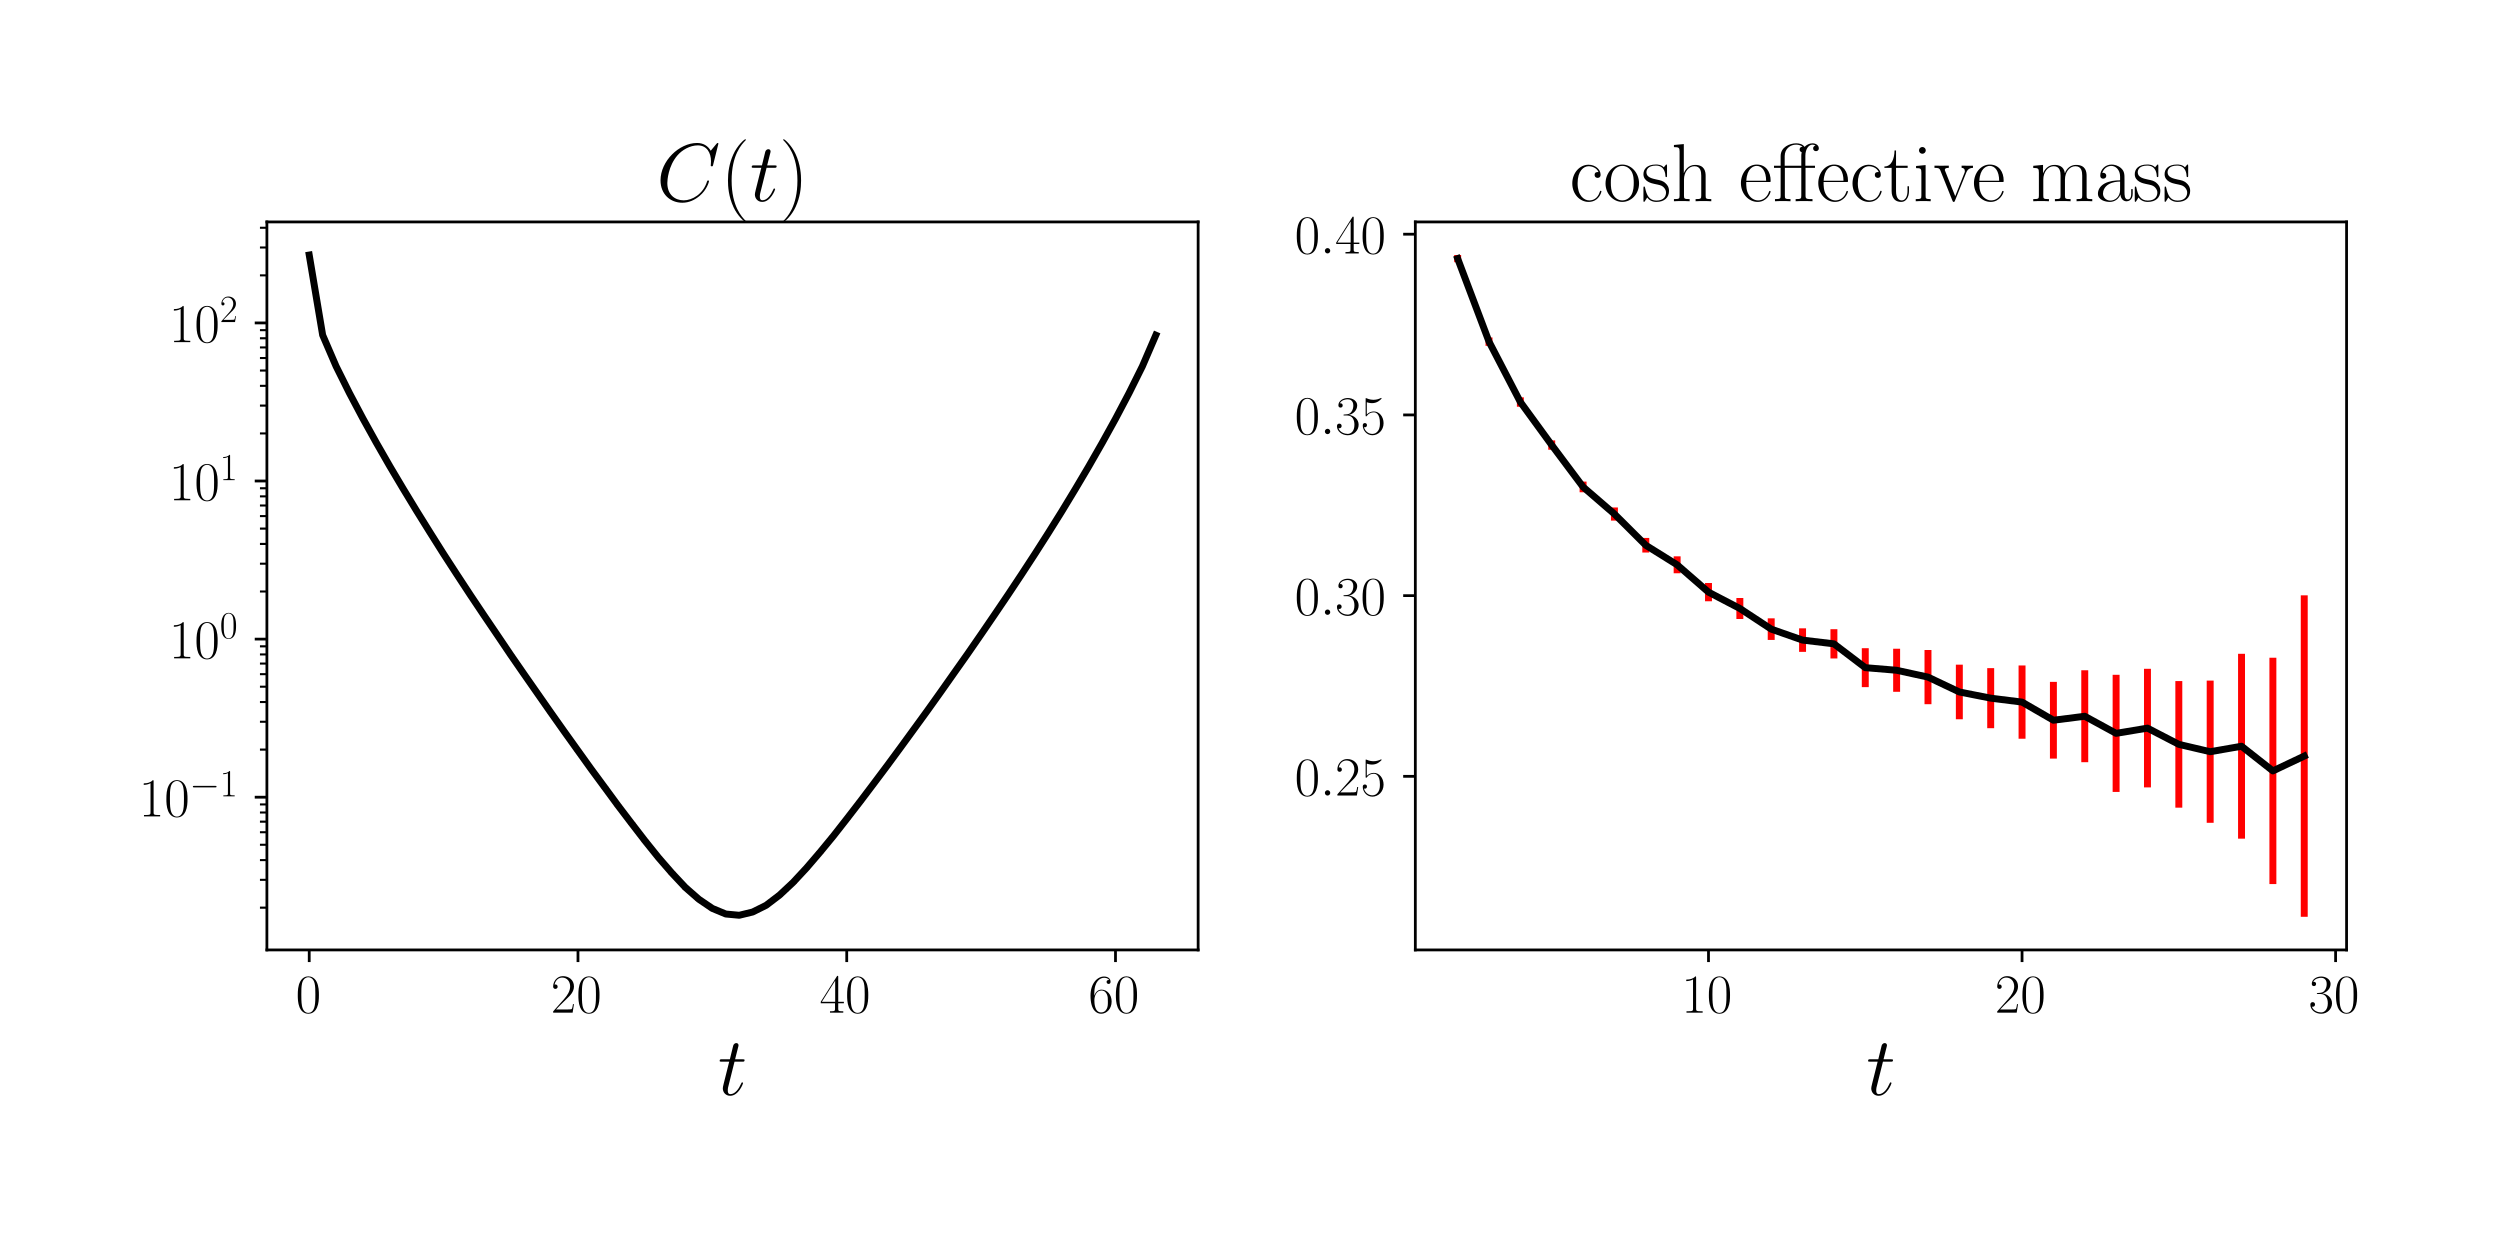 <?xml version="1.0" encoding="utf-8" standalone="no"?>
<!DOCTYPE svg PUBLIC "-//W3C//DTD SVG 1.1//EN"
  "http://www.w3.org/Graphics/SVG/1.1/DTD/svg11.dtd">
<!-- Created with matplotlib (https://matplotlib.org/) -->
<svg height="360pt" version="1.1" viewBox="0 0 720 360" width="720pt" xmlns="http://www.w3.org/2000/svg" xmlns:xlink="http://www.w3.org/1999/xlink">
 <defs>
  <style type="text/css">*{stroke-linecap:butt;stroke-linejoin:round;}</style>
 </defs>
 <g id="figure_1">
  <g id="patch_1">
   <path d="M 0 360 
L 720 360 
L 720 0 
L 0 0 
z
" style="fill:#ffffff;"/>
  </g>
  <g id="axes_1">
   <g id="patch_2">
    <path d="M 76.866 273.576 
L 345.063 273.576 
L 345.063 63.911 
L 76.866 63.911 
z
" style="fill:#ffffff;"/>
   </g>
   <g id="matplotlib.axis_1">
    <g id="xtick_1">
     <g id="line2d_1">
      <defs>
       <path d="M 0 0 
L 0 3.5 
" id="mc222fbb03b" style="stroke:#000000;stroke-width:0.8;"/>
      </defs>
      <g>
       <use style="stroke:#000000;stroke-width:0.8;" x="89.056" xlink:href="#mc222fbb03b" y="273.576"/>
      </g>
     </g>
     <g id="text_1">
      <!-- $\mathdefault{0}$ -->
      <g transform="translate(85.154 291.645)scale(0.16 -0.16)">
       <defs>
        <path d="M 42 31.641 
C 42 37.75 41.906 48.125 37.703 56.109 
C 34 63.109 28.094 65.594 22.906 65.594 
C 18.094 65.594 12 63.406 8.203 56.203 
C 4.203 48.719 3.797 39.438 3.797 31.641 
C 3.797 25.953 3.906 17.281 7 9.672 
C 11.297 -0.609 19 -2 22.906 -2 
C 27.5 -2 34.5 -0.109 38.594 9.375 
C 41.594 16.281 42 24.359 42 31.641 
z
M 22.906 -0.406 
C 16.5 -0.406 12.703 5.078 11.297 12.688 
C 10.203 18.562 10.203 27.156 10.203 32.75 
C 10.203 40.438 10.203 46.828 11.5 52.922 
C 13.406 61.391 19 64 22.906 64 
C 27 64 32.297 61.297 34.203 53.125 
C 35.5 47.438 35.594 40.734 35.594 32.75 
C 35.594 26.25 35.594 18.266 34.406 12.375 
C 32.297 1.484 26.406 -0.406 22.906 -0.406 
z
" id="CMR17-48"/>
       </defs>
       <use transform="scale(0.996)" xlink:href="#CMR17-48"/>
      </g>
     </g>
    </g>
    <g id="xtick_2">
     <g id="line2d_2">
      <g>
       <use style="stroke:#000000;stroke-width:0.8;" x="166.458" xlink:href="#mc222fbb03b" y="273.576"/>
      </g>
     </g>
     <g id="text_2">
      <!-- $\mathdefault{20}$ -->
      <g transform="translate(158.654 291.645)scale(0.16 -0.16)">
       <defs>
        <path d="M 41.703 15.453 
L 39.906 15.453 
C 38.906 8.375 38.094 7.172 37.703 6.562 
C 37.203 5.766 30 5.766 28.594 5.766 
L 9.406 5.766 
C 13 9.672 20 16.75 28.5 24.953 
C 34.594 30.734 41.703 37.531 41.703 47.422 
C 41.703 59.219 32.297 66 21.797 66 
C 10.797 66 4.094 56.312 4.094 47.344 
C 4.094 43.438 7 42.938 8.203 42.938 
C 9.203 42.938 12.203 43.547 12.203 47.031 
C 12.203 50.109 9.594 51 8.203 51 
C 7.594 51 7 50.906 6.594 50.703 
C 8.5 59.219 14.297 63.406 20.406 63.406 
C 29.094 63.406 34.797 56.516 34.797 47.422 
C 34.797 38.734 29.703 31.25 24 24.75 
L 4.094 2.281 
L 4.094 0 
L 39.297 0 
z
" id="CMR17-50"/>
       </defs>
       <use transform="scale(0.996)" xlink:href="#CMR17-50"/>
       <use transform="translate(45.69 0)scale(0.996)" xlink:href="#CMR17-48"/>
      </g>
     </g>
    </g>
    <g id="xtick_3">
     <g id="line2d_3">
      <g>
       <use style="stroke:#000000;stroke-width:0.8;" x="243.86" xlink:href="#mc222fbb03b" y="273.576"/>
      </g>
     </g>
     <g id="text_3">
      <!-- $\mathdefault{40}$ -->
      <g transform="translate(236.056 291.645)scale(0.16 -0.16)">
       <defs>
        <path d="M 33.594 64.406 
C 33.594 66.5 33.5 66.5 31.703 66.5 
L 2 19.594 
L 2 17 
L 27.797 17 
L 27.797 7.141 
C 27.797 3.5 27.594 2.5 20.594 2.5 
L 18.703 2.5 
L 18.703 0 
C 21.906 0 27.297 0 30.703 0 
C 34.094 0 39.5 0 42.703 0 
L 42.703 2.5 
L 40.797 2.5 
C 33.797 2.5 33.594 3.5 33.594 7.141 
L 33.594 17 
L 43.797 17 
L 43.797 19.594 
L 33.594 19.594 
z
M 28.094 57.859 
L 28.094 19.594 
L 4 19.594 
z
" id="CMR17-52"/>
       </defs>
       <use transform="scale(0.996)" xlink:href="#CMR17-52"/>
       <use transform="translate(45.69 0)scale(0.996)" xlink:href="#CMR17-48"/>
      </g>
     </g>
    </g>
    <g id="xtick_4">
     <g id="line2d_4">
      <g>
       <use style="stroke:#000000;stroke-width:0.8;" x="321.262" xlink:href="#mc222fbb03b" y="273.576"/>
      </g>
     </g>
     <g id="text_4">
      <!-- $\mathdefault{60}$ -->
      <g transform="translate(313.458 291.645)scale(0.16 -0.16)">
       <defs>
        <path d="M 10.594 34 
C 10.594 57.656 21.797 63 28.297 63 
C 30.406 63 35.5 62.641 37.5 59 
C 35.906 59 32.906 59 32.906 55.516 
C 32.906 52.828 35.094 51.922 36.5 51.922 
C 37.406 51.922 40.094 52.312 40.094 55.625 
C 40.094 61.781 35.094 65.297 28.203 65.297 
C 16.297 65.297 3.797 52.969 3.797 31 
C 3.797 3.953 15.094 -2 23.094 -2 
C 32.797 -2 42 6.672 42 20.047 
C 42 32.516 33.906 41.594 23.703 41.594 
C 17.594 41.594 13.094 37.609 10.594 30.625 
z
M 23.094 0.391 
C 10.797 0.391 10.797 18.75 10.797 22.438 
C 10.797 29.625 14.203 40 23.5 40 
C 25.203 40 30.094 40 33.406 33.125 
C 35.203 29.219 35.203 25.141 35.203 20.141 
C 35.203 14.75 35.203 10.781 33.094 6.781 
C 30.906 2.672 27.703 0.391 23.094 0.391 
z
" id="CMR17-54"/>
       </defs>
       <use transform="scale(0.996)" xlink:href="#CMR17-54"/>
       <use transform="translate(45.69 0)scale(0.996)" xlink:href="#CMR17-48"/>
      </g>
     </g>
    </g>
    <g id="text_5">
     <!-- $t$ -->
     <g transform="translate(206.737 315.349)scale(0.24 -0.24)">
      <defs>
       <path d="M 20.094 40.094 
L 29.297 40.094 
C 31.203 40.094 32.203 40.094 32.203 41.891 
C 32.203 43 31.594 43 29.594 43 
L 20.797 43 
L 24.5 57.688 
C 24.906 59.078 24.906 59.281 24.906 60 
C 24.906 61.609 23.594 62.5 22.297 62.5 
C 21.5 62.5 19.203 62.203 18.406 58.984 
L 14.5 43 
L 5.094 43 
C 3.094 43 2.203 43 2.203 41.094 
C 2.203 40.094 2.906 40.094 4.797 40.094 
L 13.703 40.094 
L 7.094 13.766 
C 6.297 10.281 6 9.281 6 7.984 
C 6 3.297 9.297 -1 14.906 -1 
C 25 -1 30.406 13.562 30.406 14.25 
C 30.406 14.859 30 15.156 29.406 15.156 
C 29.203 15.156 28.797 15.156 28.594 14.75 
C 28.5 14.656 28.406 14.547 27.703 12.953 
C 25.594 7.984 21 1 15.203 1 
C 12.203 1 12 3.5 12 5.688 
C 12 5.781 12 7.688 12.297 8.875 
z
" id="CMMI12-116"/>
      </defs>
      <use transform="scale(0.996)" xlink:href="#CMMI12-116"/>
     </g>
    </g>
   </g>
   <g id="matplotlib.axis_2">
    <g id="ytick_1">
     <g id="line2d_5">
      <defs>
       <path d="M 0 0 
L -3.5 0 
" id="m32026eb327" style="stroke:#000000;stroke-width:0.8;"/>
      </defs>
      <g>
       <use style="stroke:#000000;stroke-width:0.8;" x="76.866" xlink:href="#m32026eb327" y="229.589"/>
      </g>
     </g>
     <g id="text_6">
      <!-- $\mathdefault{10^{-1}}$ -->
      <g transform="translate(40 235.124)scale(0.16 -0.16)">
       <defs>
        <path d="M 26.594 63.406 
C 26.594 65.5 26.5 65.5 25.094 65.5 
C 21.203 61.188 15.297 59.797 9.703 59.797 
C 9.406 59.797 8.906 59.797 8.797 59.5 
C 8.703 59.297 8.703 59.094 8.703 57 
C 11.797 57 17 57.594 21 59.984 
L 21 7.203 
C 21 3.688 20.797 2.5 12.203 2.5 
L 9.203 2.5 
L 9.203 0 
C 14 0 19 0 23.797 0 
C 28.594 0 33.594 0 38.406 0 
L 38.406 2.5 
L 35.406 2.5 
C 26.797 2.5 26.594 3.594 26.594 7.156 
z
" id="CMR17-49"/>
        <path d="M 65.906 23 
C 67.594 23 69.406 23 69.406 25 
C 69.406 27 67.594 27 65.906 27 
L 11.797 27 
C 10.094 27 8.297 27 8.297 25 
C 8.297 23 10.094 23 11.797 23 
z
" id="CMSY10-0"/>
       </defs>
       <use transform="scale(0.996)" xlink:href="#CMR17-49"/>
       <use transform="translate(45.69 0)scale(0.996)" xlink:href="#CMR17-48"/>
       <use transform="translate(91.381 36.154)scale(0.697)" xlink:href="#CMSY10-0"/>
       <use transform="translate(145.622 36.154)scale(0.697)" xlink:href="#CMR17-49"/>
      </g>
     </g>
    </g>
    <g id="ytick_2">
     <g id="line2d_6">
      <g>
       <use style="stroke:#000000;stroke-width:0.8;" x="76.866" xlink:href="#m32026eb327" y="184.062"/>
      </g>
     </g>
     <g id="text_7">
      <!-- $\mathdefault{10^{0}}$ -->
      <g transform="translate(48.679 189.597)scale(0.16 -0.16)">
       <use transform="scale(0.996)" xlink:href="#CMR17-49"/>
       <use transform="translate(45.69 0)scale(0.996)" xlink:href="#CMR17-48"/>
       <use transform="translate(91.381 36.154)scale(0.697)" xlink:href="#CMR17-48"/>
      </g>
     </g>
    </g>
    <g id="ytick_3">
     <g id="line2d_7">
      <g>
       <use style="stroke:#000000;stroke-width:0.8;" x="76.866" xlink:href="#m32026eb327" y="138.535"/>
      </g>
     </g>
     <g id="text_8">
      <!-- $\mathdefault{10^{1}}$ -->
      <g transform="translate(48.679 144.07)scale(0.16 -0.16)">
       <use transform="scale(0.996)" xlink:href="#CMR17-49"/>
       <use transform="translate(45.69 0)scale(0.996)" xlink:href="#CMR17-48"/>
       <use transform="translate(91.381 36.154)scale(0.697)" xlink:href="#CMR17-49"/>
      </g>
     </g>
    </g>
    <g id="ytick_4">
     <g id="line2d_8">
      <g>
       <use style="stroke:#000000;stroke-width:0.8;" x="76.866" xlink:href="#m32026eb327" y="93.008"/>
      </g>
     </g>
     <g id="text_9">
      <!-- $\mathdefault{10^{2}}$ -->
      <g transform="translate(48.679 98.543)scale(0.16 -0.16)">
       <use transform="scale(0.996)" xlink:href="#CMR17-49"/>
       <use transform="translate(45.69 0)scale(0.996)" xlink:href="#CMR17-48"/>
       <use transform="translate(91.381 36.154)scale(0.697)" xlink:href="#CMR17-50"/>
      </g>
     </g>
    </g>
    <g id="ytick_5">
     <g id="line2d_9">
      <defs>
       <path d="M 0 0 
L -2 0 
" id="maac95c7c81" style="stroke:#000000;stroke-width:0.6;"/>
      </defs>
      <g>
       <use style="stroke:#000000;stroke-width:0.6;" x="76.866" xlink:href="#maac95c7c81" y="261.411"/>
      </g>
     </g>
    </g>
    <g id="ytick_6">
     <g id="line2d_10">
      <g>
       <use style="stroke:#000000;stroke-width:0.6;" x="76.866" xlink:href="#maac95c7c81" y="253.394"/>
      </g>
     </g>
    </g>
    <g id="ytick_7">
     <g id="line2d_11">
      <g>
       <use style="stroke:#000000;stroke-width:0.6;" x="76.866" xlink:href="#maac95c7c81" y="247.706"/>
      </g>
     </g>
    </g>
    <g id="ytick_8">
     <g id="line2d_12">
      <g>
       <use style="stroke:#000000;stroke-width:0.6;" x="76.866" xlink:href="#maac95c7c81" y="243.294"/>
      </g>
     </g>
    </g>
    <g id="ytick_9">
     <g id="line2d_13">
      <g>
       <use style="stroke:#000000;stroke-width:0.6;" x="76.866" xlink:href="#maac95c7c81" y="239.689"/>
      </g>
     </g>
    </g>
    <g id="ytick_10">
     <g id="line2d_14">
      <g>
       <use style="stroke:#000000;stroke-width:0.6;" x="76.866" xlink:href="#maac95c7c81" y="236.641"/>
      </g>
     </g>
    </g>
    <g id="ytick_11">
     <g id="line2d_15">
      <g>
       <use style="stroke:#000000;stroke-width:0.6;" x="76.866" xlink:href="#maac95c7c81" y="234.001"/>
      </g>
     </g>
    </g>
    <g id="ytick_12">
     <g id="line2d_16">
      <g>
       <use style="stroke:#000000;stroke-width:0.6;" x="76.866" xlink:href="#maac95c7c81" y="231.672"/>
      </g>
     </g>
    </g>
    <g id="ytick_13">
     <g id="line2d_17">
      <g>
       <use style="stroke:#000000;stroke-width:0.6;" x="76.866" xlink:href="#maac95c7c81" y="215.884"/>
      </g>
     </g>
    </g>
    <g id="ytick_14">
     <g id="line2d_18">
      <g>
       <use style="stroke:#000000;stroke-width:0.6;" x="76.866" xlink:href="#maac95c7c81" y="207.867"/>
      </g>
     </g>
    </g>
    <g id="ytick_15">
     <g id="line2d_19">
      <g>
       <use style="stroke:#000000;stroke-width:0.6;" x="76.866" xlink:href="#maac95c7c81" y="202.179"/>
      </g>
     </g>
    </g>
    <g id="ytick_16">
     <g id="line2d_20">
      <g>
       <use style="stroke:#000000;stroke-width:0.6;" x="76.866" xlink:href="#maac95c7c81" y="197.767"/>
      </g>
     </g>
    </g>
    <g id="ytick_17">
     <g id="line2d_21">
      <g>
       <use style="stroke:#000000;stroke-width:0.6;" x="76.866" xlink:href="#maac95c7c81" y="194.162"/>
      </g>
     </g>
    </g>
    <g id="ytick_18">
     <g id="line2d_22">
      <g>
       <use style="stroke:#000000;stroke-width:0.6;" x="76.866" xlink:href="#maac95c7c81" y="191.114"/>
      </g>
     </g>
    </g>
    <g id="ytick_19">
     <g id="line2d_23">
      <g>
       <use style="stroke:#000000;stroke-width:0.6;" x="76.866" xlink:href="#maac95c7c81" y="188.474"/>
      </g>
     </g>
    </g>
    <g id="ytick_20">
     <g id="line2d_24">
      <g>
       <use style="stroke:#000000;stroke-width:0.6;" x="76.866" xlink:href="#maac95c7c81" y="186.145"/>
      </g>
     </g>
    </g>
    <g id="ytick_21">
     <g id="line2d_25">
      <g>
       <use style="stroke:#000000;stroke-width:0.6;" x="76.866" xlink:href="#maac95c7c81" y="170.357"/>
      </g>
     </g>
    </g>
    <g id="ytick_22">
     <g id="line2d_26">
      <g>
       <use style="stroke:#000000;stroke-width:0.6;" x="76.866" xlink:href="#maac95c7c81" y="162.34"/>
      </g>
     </g>
    </g>
    <g id="ytick_23">
     <g id="line2d_27">
      <g>
       <use style="stroke:#000000;stroke-width:0.6;" x="76.866" xlink:href="#maac95c7c81" y="156.652"/>
      </g>
     </g>
    </g>
    <g id="ytick_24">
     <g id="line2d_28">
      <g>
       <use style="stroke:#000000;stroke-width:0.6;" x="76.866" xlink:href="#maac95c7c81" y="152.24"/>
      </g>
     </g>
    </g>
    <g id="ytick_25">
     <g id="line2d_29">
      <g>
       <use style="stroke:#000000;stroke-width:0.6;" x="76.866" xlink:href="#maac95c7c81" y="148.635"/>
      </g>
     </g>
    </g>
    <g id="ytick_26">
     <g id="line2d_30">
      <g>
       <use style="stroke:#000000;stroke-width:0.6;" x="76.866" xlink:href="#maac95c7c81" y="145.588"/>
      </g>
     </g>
    </g>
    <g id="ytick_27">
     <g id="line2d_31">
      <g>
       <use style="stroke:#000000;stroke-width:0.6;" x="76.866" xlink:href="#maac95c7c81" y="142.947"/>
      </g>
     </g>
    </g>
    <g id="ytick_28">
     <g id="line2d_32">
      <g>
       <use style="stroke:#000000;stroke-width:0.6;" x="76.866" xlink:href="#maac95c7c81" y="140.619"/>
      </g>
     </g>
    </g>
    <g id="ytick_29">
     <g id="line2d_33">
      <g>
       <use style="stroke:#000000;stroke-width:0.6;" x="76.866" xlink:href="#maac95c7c81" y="124.83"/>
      </g>
     </g>
    </g>
    <g id="ytick_30">
     <g id="line2d_34">
      <g>
       <use style="stroke:#000000;stroke-width:0.6;" x="76.866" xlink:href="#maac95c7c81" y="116.813"/>
      </g>
     </g>
    </g>
    <g id="ytick_31">
     <g id="line2d_35">
      <g>
       <use style="stroke:#000000;stroke-width:0.6;" x="76.866" xlink:href="#maac95c7c81" y="111.125"/>
      </g>
     </g>
    </g>
    <g id="ytick_32">
     <g id="line2d_36">
      <g>
       <use style="stroke:#000000;stroke-width:0.6;" x="76.866" xlink:href="#maac95c7c81" y="106.713"/>
      </g>
     </g>
    </g>
    <g id="ytick_33">
     <g id="line2d_37">
      <g>
       <use style="stroke:#000000;stroke-width:0.6;" x="76.866" xlink:href="#maac95c7c81" y="103.109"/>
      </g>
     </g>
    </g>
    <g id="ytick_34">
     <g id="line2d_38">
      <g>
       <use style="stroke:#000000;stroke-width:0.6;" x="76.866" xlink:href="#maac95c7c81" y="100.061"/>
      </g>
     </g>
    </g>
    <g id="ytick_35">
     <g id="line2d_39">
      <g>
       <use style="stroke:#000000;stroke-width:0.6;" x="76.866" xlink:href="#maac95c7c81" y="97.42"/>
      </g>
     </g>
    </g>
    <g id="ytick_36">
     <g id="line2d_40">
      <g>
       <use style="stroke:#000000;stroke-width:0.6;" x="76.866" xlink:href="#maac95c7c81" y="95.092"/>
      </g>
     </g>
    </g>
    <g id="ytick_37">
     <g id="line2d_41">
      <g>
       <use style="stroke:#000000;stroke-width:0.6;" x="76.866" xlink:href="#maac95c7c81" y="79.303"/>
      </g>
     </g>
    </g>
    <g id="ytick_38">
     <g id="line2d_42">
      <g>
       <use style="stroke:#000000;stroke-width:0.6;" x="76.866" xlink:href="#maac95c7c81" y="71.287"/>
      </g>
     </g>
    </g>
    <g id="ytick_39">
     <g id="line2d_43">
      <g>
       <use style="stroke:#000000;stroke-width:0.6;" x="76.866" xlink:href="#maac95c7c81" y="65.599"/>
      </g>
     </g>
    </g>
   </g>
   <g id="LineCollection_1">
    <path clip-path="url(#pae6a7c799b)" d="M 89.056 73.461 
L 89.056 73.441 
" style="fill:none;stroke:#ff0000;stroke-width:2;"/>
    <path clip-path="url(#pae6a7c799b)" d="M 92.926 96.531 
L 92.926 96.498 
" style="fill:none;stroke:#ff0000;stroke-width:2;"/>
    <path clip-path="url(#pae6a7c799b)" d="M 96.797 105.509 
L 96.797 105.475 
" style="fill:none;stroke:#ff0000;stroke-width:2;"/>
    <path clip-path="url(#pae6a7c799b)" d="M 100.667 113.286 
L 100.667 113.243 
" style="fill:none;stroke:#ff0000;stroke-width:2;"/>
    <path clip-path="url(#pae6a7c799b)" d="M 104.537 120.59 
L 104.537 120.539 
" style="fill:none;stroke:#ff0000;stroke-width:2;"/>
    <path clip-path="url(#pae6a7c799b)" d="M 108.407 127.573 
L 108.407 127.521 
" style="fill:none;stroke:#ff0000;stroke-width:2;"/>
    <path clip-path="url(#pae6a7c799b)" d="M 112.277 134.322 
L 112.277 134.266 
" style="fill:none;stroke:#ff0000;stroke-width:2;"/>
    <path clip-path="url(#pae6a7c799b)" d="M 116.147 140.842 
L 116.147 140.779 
" style="fill:none;stroke:#ff0000;stroke-width:2;"/>
    <path clip-path="url(#pae6a7c799b)" d="M 120.017 147.22 
L 120.017 147.143 
" style="fill:none;stroke:#ff0000;stroke-width:2;"/>
    <path clip-path="url(#pae6a7c799b)" d="M 123.887 153.446 
L 123.887 153.36 
" style="fill:none;stroke:#ff0000;stroke-width:2;"/>
    <path clip-path="url(#pae6a7c799b)" d="M 127.757 159.59 
L 127.757 159.498 
" style="fill:none;stroke:#ff0000;stroke-width:2;"/>
    <path clip-path="url(#pae6a7c799b)" d="M 131.627 165.575 
L 131.627 165.457 
" style="fill:none;stroke:#ff0000;stroke-width:2;"/>
    <path clip-path="url(#pae6a7c799b)" d="M 135.498 171.475 
L 135.498 171.345 
" style="fill:none;stroke:#ff0000;stroke-width:2;"/>
    <path clip-path="url(#pae6a7c799b)" d="M 139.368 177.257 
L 139.368 177.127 
" style="fill:none;stroke:#ff0000;stroke-width:2;"/>
    <path clip-path="url(#pae6a7c799b)" d="M 143.238 182.999 
L 143.238 182.813 
" style="fill:none;stroke:#ff0000;stroke-width:2;"/>
    <path clip-path="url(#pae6a7c799b)" d="M 147.108 188.746 
L 147.108 188.541 
" style="fill:none;stroke:#ff0000;stroke-width:2;"/>
    <path clip-path="url(#pae6a7c799b)" d="M 150.978 194.372 
L 150.978 194.107 
" style="fill:none;stroke:#ff0000;stroke-width:2;"/>
    <path clip-path="url(#pae6a7c799b)" d="M 154.848 199.941 
L 154.848 199.631 
" style="fill:none;stroke:#ff0000;stroke-width:2;"/>
    <path clip-path="url(#pae6a7c799b)" d="M 158.718 205.519 
L 158.718 205.127 
" style="fill:none;stroke:#ff0000;stroke-width:2;"/>
    <path clip-path="url(#pae6a7c799b)" d="M 162.588 210.978 
L 162.588 210.617 
" style="fill:none;stroke:#ff0000;stroke-width:2;"/>
    <path clip-path="url(#pae6a7c799b)" d="M 166.458 216.442 
L 166.458 215.955 
" style="fill:none;stroke:#ff0000;stroke-width:2;"/>
    <path clip-path="url(#pae6a7c799b)" d="M 170.328 221.843 
L 170.328 221.338 
" style="fill:none;stroke:#ff0000;stroke-width:2;"/>
    <path clip-path="url(#pae6a7c799b)" d="M 174.199 227.104 
L 174.199 226.579 
" style="fill:none;stroke:#ff0000;stroke-width:2;"/>
    <path clip-path="url(#pae6a7c799b)" d="M 178.069 232.444 
L 178.069 231.777 
" style="fill:none;stroke:#ff0000;stroke-width:2;"/>
    <path clip-path="url(#pae6a7c799b)" d="M 181.939 237.531 
L 181.939 236.853 
" style="fill:none;stroke:#ff0000;stroke-width:2;"/>
    <path clip-path="url(#pae6a7c799b)" d="M 185.809 242.579 
L 185.809 241.856 
" style="fill:none;stroke:#ff0000;stroke-width:2;"/>
    <path clip-path="url(#pae6a7c799b)" d="M 189.679 247.392 
L 189.679 246.666 
" style="fill:none;stroke:#ff0000;stroke-width:2;"/>
    <path clip-path="url(#pae6a7c799b)" d="M 193.549 251.888 
L 193.549 251.084 
" style="fill:none;stroke:#ff0000;stroke-width:2;"/>
    <path clip-path="url(#pae6a7c799b)" d="M 197.419 256.102 
L 197.419 255.129 
" style="fill:none;stroke:#ff0000;stroke-width:2;"/>
    <path clip-path="url(#pae6a7c799b)" d="M 201.289 259.446 
L 201.289 258.56 
" style="fill:none;stroke:#ff0000;stroke-width:2;"/>
    <path clip-path="url(#pae6a7c799b)" d="M 205.159 262.125 
L 205.159 261.142 
" style="fill:none;stroke:#ff0000;stroke-width:2;"/>
    <path clip-path="url(#pae6a7c799b)" d="M 209.029 263.739 
L 209.029 262.746 
" style="fill:none;stroke:#ff0000;stroke-width:2;"/>
    <path clip-path="url(#pae6a7c799b)" d="M 212.899 264.046 
L 212.899 263.161 
" style="fill:none;stroke:#ff0000;stroke-width:2;"/>
    <path clip-path="url(#pae6a7c799b)" d="M 216.77 263.162 
L 216.77 262.164 
" style="fill:none;stroke:#ff0000;stroke-width:2;"/>
    <path clip-path="url(#pae6a7c799b)" d="M 220.64 261.188 
L 220.64 260.288 
" style="fill:none;stroke:#ff0000;stroke-width:2;"/>
    <path clip-path="url(#pae6a7c799b)" d="M 224.51 258.212 
L 224.51 257.371 
" style="fill:none;stroke:#ff0000;stroke-width:2;"/>
    <path clip-path="url(#pae6a7c799b)" d="M 228.38 254.559 
L 228.38 253.783 
" style="fill:none;stroke:#ff0000;stroke-width:2;"/>
    <path clip-path="url(#pae6a7c799b)" d="M 232.25 250.323 
L 232.25 249.692 
" style="fill:none;stroke:#ff0000;stroke-width:2;"/>
    <path clip-path="url(#pae6a7c799b)" d="M 236.12 245.811 
L 236.12 245.181 
" style="fill:none;stroke:#ff0000;stroke-width:2;"/>
    <path clip-path="url(#pae6a7c799b)" d="M 239.99 241.081 
L 239.99 240.515 
" style="fill:none;stroke:#ff0000;stroke-width:2;"/>
    <path clip-path="url(#pae6a7c799b)" d="M 243.86 236.091 
L 243.86 235.618 
" style="fill:none;stroke:#ff0000;stroke-width:2;"/>
    <path clip-path="url(#pae6a7c799b)" d="M 247.73 231.047 
L 247.73 230.639 
" style="fill:none;stroke:#ff0000;stroke-width:2;"/>
    <path clip-path="url(#pae6a7c799b)" d="M 251.6 225.893 
L 251.6 225.554 
" style="fill:none;stroke:#ff0000;stroke-width:2;"/>
    <path clip-path="url(#pae6a7c799b)" d="M 255.471 220.727 
L 255.471 220.405 
" style="fill:none;stroke:#ff0000;stroke-width:2;"/>
    <path clip-path="url(#pae6a7c799b)" d="M 259.341 215.451 
L 259.341 215.173 
" style="fill:none;stroke:#ff0000;stroke-width:2;"/>
    <path clip-path="url(#pae6a7c799b)" d="M 263.211 210.113 
L 263.211 209.892 
" style="fill:none;stroke:#ff0000;stroke-width:2;"/>
    <path clip-path="url(#pae6a7c799b)" d="M 267.081 204.791 
L 267.081 204.576 
" style="fill:none;stroke:#ff0000;stroke-width:2;"/>
    <path clip-path="url(#pae6a7c799b)" d="M 270.951 199.348 
L 270.951 199.169 
" style="fill:none;stroke:#ff0000;stroke-width:2;"/>
    <path clip-path="url(#pae6a7c799b)" d="M 274.821 193.843 
L 274.821 193.685 
" style="fill:none;stroke:#ff0000;stroke-width:2;"/>
    <path clip-path="url(#pae6a7c799b)" d="M 278.691 188.353 
L 278.691 188.222 
" style="fill:none;stroke:#ff0000;stroke-width:2;"/>
    <path clip-path="url(#pae6a7c799b)" d="M 282.561 182.746 
L 282.561 182.634 
" style="fill:none;stroke:#ff0000;stroke-width:2;"/>
    <path clip-path="url(#pae6a7c799b)" d="M 286.431 177.083 
L 286.431 176.973 
" style="fill:none;stroke:#ff0000;stroke-width:2;"/>
    <path clip-path="url(#pae6a7c799b)" d="M 290.301 171.367 
L 290.301 171.262 
" style="fill:none;stroke:#ff0000;stroke-width:2;"/>
    <path clip-path="url(#pae6a7c799b)" d="M 294.172 165.533 
L 294.172 165.439 
" style="fill:none;stroke:#ff0000;stroke-width:2;"/>
    <path clip-path="url(#pae6a7c799b)" d="M 298.042 159.602 
L 298.042 159.511 
" style="fill:none;stroke:#ff0000;stroke-width:2;"/>
    <path clip-path="url(#pae6a7c799b)" d="M 301.912 153.54 
L 301.912 153.454 
" style="fill:none;stroke:#ff0000;stroke-width:2;"/>
    <path clip-path="url(#pae6a7c799b)" d="M 305.782 147.34 
L 305.782 147.268 
" style="fill:none;stroke:#ff0000;stroke-width:2;"/>
    <path clip-path="url(#pae6a7c799b)" d="M 309.652 140.951 
L 309.652 140.888 
" style="fill:none;stroke:#ff0000;stroke-width:2;"/>
    <path clip-path="url(#pae6a7c799b)" d="M 313.522 134.417 
L 313.522 134.35 
" style="fill:none;stroke:#ff0000;stroke-width:2;"/>
    <path clip-path="url(#pae6a7c799b)" d="M 317.392 127.647 
L 317.392 127.593 
" style="fill:none;stroke:#ff0000;stroke-width:2;"/>
    <path clip-path="url(#pae6a7c799b)" d="M 321.262 120.644 
L 321.262 120.598 
" style="fill:none;stroke:#ff0000;stroke-width:2;"/>
    <path clip-path="url(#pae6a7c799b)" d="M 325.132 113.3 
L 325.132 113.258 
" style="fill:none;stroke:#ff0000;stroke-width:2;"/>
    <path clip-path="url(#pae6a7c799b)" d="M 329.002 105.52 
L 329.002 105.481 
" style="fill:none;stroke:#ff0000;stroke-width:2;"/>
    <path clip-path="url(#pae6a7c799b)" d="M 332.872 96.546 
L 332.872 96.509 
" style="fill:none;stroke:#ff0000;stroke-width:2;"/>
   </g>
   <g id="line2d_44">
    <path clip-path="url(#pae6a7c799b)" d="M 89.056 73.451 
L 92.926 96.514 
L 96.797 105.492 
L 100.667 113.264 
L 104.537 120.564 
L 108.407 127.547 
L 112.277 134.294 
L 116.147 140.81 
L 120.017 147.182 
L 123.887 153.403 
L 127.757 159.544 
L 131.627 165.516 
L 135.498 171.41 
L 139.368 177.192 
L 143.238 182.906 
L 147.108 188.643 
L 150.978 194.239 
L 154.848 199.785 
L 158.718 205.322 
L 162.588 210.797 
L 166.458 216.197 
L 170.328 221.589 
L 174.199 226.84 
L 178.069 232.107 
L 181.939 237.189 
L 185.809 242.215 
L 189.679 247.026 
L 193.549 251.482 
L 197.419 255.609 
L 201.289 258.998 
L 205.159 261.628 
L 209.029 263.236 
L 212.899 263.598 
L 216.77 262.657 
L 220.64 260.733 
L 224.51 257.787 
L 228.38 254.167 
L 232.25 250.005 
L 236.12 245.493 
L 239.99 240.796 
L 243.86 235.853 
L 247.73 230.842 
L 251.6 225.723 
L 255.471 220.565 
L 259.341 215.311 
L 263.211 210.002 
L 267.081 204.683 
L 270.951 199.258 
L 274.821 193.764 
L 278.691 188.288 
L 282.561 182.69 
L 286.431 177.028 
L 290.301 171.314 
L 294.172 165.486 
L 298.042 159.556 
L 301.912 153.497 
L 305.782 147.304 
L 309.652 140.919 
L 313.522 134.384 
L 317.392 127.62 
L 321.262 120.621 
L 325.132 113.279 
L 329.002 105.5 
L 332.872 96.528 
" style="fill:none;stroke:#000000;stroke-linecap:square;stroke-width:2;"/>
   </g>
   <g id="patch_3">
    <path d="M 76.866 273.576 
L 76.866 63.911 
" style="fill:none;stroke:#000000;stroke-linecap:square;stroke-linejoin:miter;stroke-width:0.8;"/>
   </g>
   <g id="patch_4">
    <path d="M 345.063 273.576 
L 345.063 63.911 
" style="fill:none;stroke:#000000;stroke-linecap:square;stroke-linejoin:miter;stroke-width:0.8;"/>
   </g>
   <g id="patch_5">
    <path d="M 76.866 273.576 
L 345.063 273.576 
" style="fill:none;stroke:#000000;stroke-linecap:square;stroke-linejoin:miter;stroke-width:0.8;"/>
   </g>
   <g id="patch_6">
    <path d="M 76.866 63.911 
L 345.063 63.911 
" style="fill:none;stroke:#000000;stroke-linecap:square;stroke-linejoin:miter;stroke-width:0.8;"/>
   </g>
   <g id="text_10">
    <!-- $C(t)$ -->
    <g transform="translate(189.036 57.911)scale(0.24 -0.24)">
     <defs>
      <path d="M 74.703 69.109 
C 74.703 70 74 70 73.797 70 
C 73.594 70 73.203 70 72.406 69 
L 65.5 60.656 
C 62 66.625 56.5 70 49 70 
C 27.406 70 5 48.25 5 24.922 
C 5 8.328 16.703 -2 31.297 -2 
C 39.297 -2 46.297 1.375 52.094 6.25 
C 60.797 13.484 63.406 23.141 63.406 23.922 
C 63.406 24.812 62.594 24.812 62.297 24.812 
C 61.406 24.812 61.297 24.219 61.094 23.812 
C 56.5 8.344 43 0.891 33 0.891 
C 22.406 0.891 13.203 7.641 13.203 21.734 
C 13.203 24.922 14.203 42.188 25.5 55.188 
C 31 61.547 40.406 67.109 49.906 67.109 
C 60.906 67.109 65.797 58.078 65.797 47.938 
C 65.797 45.359 65.5 43.188 65.5 42.781 
C 65.5 41.891 66.5 41.891 66.797 41.891 
C 67.906 41.891 68 41.984 68.406 43.766 
z
" id="CMMI12-67"/>
      <path d="M 30.594 -24.391 
C 30.594 -24.297 30.594 -24.094 30.297 -23.797 
C 25.703 -19.125 13.406 -6.359 13.406 24.703 
C 13.406 55.766 25.5 68.422 30.406 73.391 
C 30.406 73.5 30.594 73.703 30.594 74 
C 30.594 74.297 30.297 74.5 29.906 74.5 
C 28.797 74.5 20.297 67.125 15.406 56.156 
C 10.406 45.109 9 34.359 9 24.812 
C 9 17.625 9.703 5.484 15.703 -7.359 
C 20.5 -17.734 28.703 -25 29.906 -25 
C 30.406 -25 30.594 -24.797 30.594 -24.391 
z
" id="CMR17-40"/>
      <path d="M 26.297 24.703 
C 26.297 31.875 25.594 44.016 19.594 56.859 
C 14.797 67.234 6.594 74.5 5.406 74.5 
C 5.094 74.5 4.703 74.391 4.703 73.891 
C 4.703 73.703 4.797 73.594 4.906 73.391 
C 9.703 68.406 21.906 55.75 21.906 24.75 
C 21.906 -6.359 9.797 -19.016 4.906 -24.016 
C 4.797 -24.203 4.703 -24.312 4.703 -24.5 
C 4.703 -25 5.094 -25 5.406 -25 
C 6.5 -25 15 -17.625 19.906 -6.656 
C 24.906 4.391 26.297 15.141 26.297 24.703 
z
" id="CMR17-41"/>
     </defs>
     <use transform="scale(0.996)" xlink:href="#CMMI12-67"/>
     <use transform="translate(76.947 0)scale(0.996)" xlink:href="#CMR17-40"/>
     <use transform="translate(112.228 0)scale(0.996)" xlink:href="#CMMI12-116"/>
     <use transform="translate(147.454 0)scale(0.996)" xlink:href="#CMR17-41"/>
    </g>
   </g>
  </g>
  <g id="axes_2">
   <g id="patch_7">
    <path d="M 407.615 273.576 
L 675.812 273.576 
L 675.812 63.911 
L 407.615 63.911 
z
" style="fill:#ffffff;"/>
   </g>
   <g id="matplotlib.axis_3">
    <g id="xtick_5">
     <g id="line2d_45">
      <g>
       <use style="stroke:#000000;stroke-width:0.8;" x="492.047" xlink:href="#mc222fbb03b" y="273.576"/>
      </g>
     </g>
     <g id="text_11">
      <!-- $\mathdefault{10}$ -->
      <g transform="translate(484.243 291.645)scale(0.16 -0.16)">
       <use transform="scale(0.996)" xlink:href="#CMR17-49"/>
       <use transform="translate(45.69 0)scale(0.996)" xlink:href="#CMR17-48"/>
      </g>
     </g>
    </g>
    <g id="xtick_6">
     <g id="line2d_46">
      <g>
       <use style="stroke:#000000;stroke-width:0.8;" x="582.35" xlink:href="#mc222fbb03b" y="273.576"/>
      </g>
     </g>
     <g id="text_12">
      <!-- $\mathdefault{20}$ -->
      <g transform="translate(574.546 291.645)scale(0.16 -0.16)">
       <use transform="scale(0.996)" xlink:href="#CMR17-50"/>
       <use transform="translate(45.69 0)scale(0.996)" xlink:href="#CMR17-48"/>
      </g>
     </g>
    </g>
    <g id="xtick_7">
     <g id="line2d_47">
      <g>
       <use style="stroke:#000000;stroke-width:0.8;" x="672.652" xlink:href="#mc222fbb03b" y="273.576"/>
      </g>
     </g>
     <g id="text_13">
      <!-- $\mathdefault{30}$ -->
      <g transform="translate(664.848 291.645)scale(0.16 -0.16)">
       <defs>
        <path d="M 22.094 33.703 
C 31 33.703 34.906 25.969 34.906 17.031 
C 34.906 5 28.5 0.391 22.703 0.391 
C 17.406 0.391 8.797 3.031 6.094 10.828 
C 6.594 10.625 7.094 10.625 7.594 10.625 
C 10 10.625 11.797 12.219 11.797 14.812 
C 11.797 17.703 9.594 19 7.594 19 
C 5.906 19 3.297 18.203 3.297 14.469 
C 3.297 5.234 12.297 -2 22.906 -2 
C 34 -2 42.5 6.719 42.5 16.953 
C 42.5 26.672 34.5 33.703 25 34.797 
C 32.594 36.375 39.906 43.062 39.906 52.016 
C 39.906 59.688 32 65.297 23 65.297 
C 13.906 65.297 5.906 59.828 5.906 52.016 
C 5.906 48.594 8.5 48 9.797 48 
C 11.906 48 13.703 49.297 13.703 51.891 
C 13.703 54.469 11.906 55.766 9.797 55.766 
C 9.406 55.766 8.906 55.766 8.5 55.578 
C 11.406 61.859 19.297 63 22.797 63 
C 26.297 63 32.906 61.328 32.906 51.875 
C 32.906 49.109 32.5 44.188 29.094 39.844 
C 26.094 36 22.703 36 19.406 35.688 
C 18.906 35.688 16.594 35.453 16.203 35.453 
C 15.5 35.359 15.094 35.266 15.094 34.5 
C 15.094 33.797 15.203 33.703 17.203 33.703 
z
" id="CMR17-51"/>
       </defs>
       <use transform="scale(0.996)" xlink:href="#CMR17-51"/>
       <use transform="translate(45.69 0)scale(0.996)" xlink:href="#CMR17-48"/>
      </g>
     </g>
    </g>
    <g id="text_14">
     <!-- $t$ -->
     <g transform="translate(537.486 315.349)scale(0.24 -0.24)">
      <use transform="scale(0.996)" xlink:href="#CMMI12-116"/>
     </g>
    </g>
   </g>
   <g id="matplotlib.axis_4">
    <g id="ytick_40">
     <g id="line2d_48">
      <g>
       <use style="stroke:#000000;stroke-width:0.8;" x="407.615" xlink:href="#m32026eb327" y="223.586"/>
      </g>
     </g>
     <g id="text_15">
      <!-- $\mathdefault{0.25}$ -->
      <g transform="translate(372.867 229.121)scale(0.16 -0.16)">
       <defs>
        <path d="M 18.406 4.797 
C 18.406 7.688 16 9.672 13.594 9.672 
C 10.703 9.672 8.703 7.281 8.703 4.891 
C 8.703 2 11.094 0 13.5 0 
C 16.406 0 18.406 2.391 18.406 4.797 
z
" id="CMMI12-58"/>
        <path d="M 11.406 57.688 
C 12.406 57.281 16.5 56 20.703 56 
C 30 56 35.094 61.109 38 64.062 
C 38 64.953 38 65.5 37.406 65.5 
C 37.297 65.5 37.094 65.5 36.297 65.047 
C 32.797 63.406 28.703 62.078 23.703 62.078 
C 20.703 62.078 16.203 62.484 11.297 64.672 
C 10.203 65.172 10 65.172 9.906 65.172 
C 9.406 65.172 9.297 65.062 9.297 63.078 
L 9.297 34.422 
C 9.297 32.641 9.297 32.141 10.297 32.141 
C 10.797 32.141 11 32.344 11.5 33.031 
C 14.703 37.516 19.094 39.406 24.094 39.406 
C 27.594 39.406 35.094 37.219 35.094 20.141 
C 35.094 16.953 35.094 11.172 32.094 6.578 
C 29.594 2.484 25.703 0.391 21.406 0.391 
C 14.797 0.391 8.094 5 6.297 12.719 
C 6.703 12.609 7.5 12.422 7.906 12.422 
C 9.203 12.422 11.703 13.125 11.703 16.219 
C 11.703 18.906 9.797 20 7.906 20 
C 5.594 20 4.094 18.594 4.094 15.797 
C 4.094 7.094 11 -2 21.594 -2 
C 31.906 -2 41.703 6.875 41.703 19.75 
C 41.703 31.719 33.906 41 24.203 41 
C 19.094 41 14.797 39.109 11.406 35.531 
z
" id="CMR17-53"/>
       </defs>
       <use transform="scale(0.996)" xlink:href="#CMR17-48"/>
       <use transform="translate(45.69 0)scale(0.996)" xlink:href="#CMMI12-58"/>
       <use transform="translate(72.788 0)scale(0.996)" xlink:href="#CMR17-50"/>
       <use transform="translate(118.478 0)scale(0.996)" xlink:href="#CMR17-53"/>
      </g>
     </g>
    </g>
    <g id="ytick_41">
     <g id="line2d_49">
      <g>
       <use style="stroke:#000000;stroke-width:0.8;" x="407.615" xlink:href="#m32026eb327" y="171.542"/>
      </g>
     </g>
     <g id="text_16">
      <!-- $\mathdefault{0.30}$ -->
      <g transform="translate(372.867 177.077)scale(0.16 -0.16)">
       <use transform="scale(0.996)" xlink:href="#CMR17-48"/>
       <use transform="translate(45.69 0)scale(0.996)" xlink:href="#CMMI12-58"/>
       <use transform="translate(72.788 0)scale(0.996)" xlink:href="#CMR17-51"/>
       <use transform="translate(118.478 0)scale(0.996)" xlink:href="#CMR17-48"/>
      </g>
     </g>
    </g>
    <g id="ytick_42">
     <g id="line2d_50">
      <g>
       <use style="stroke:#000000;stroke-width:0.8;" x="407.615" xlink:href="#m32026eb327" y="119.498"/>
      </g>
     </g>
     <g id="text_17">
      <!-- $\mathdefault{0.35}$ -->
      <g transform="translate(372.867 125.033)scale(0.16 -0.16)">
       <use transform="scale(0.996)" xlink:href="#CMR17-48"/>
       <use transform="translate(45.69 0)scale(0.996)" xlink:href="#CMMI12-58"/>
       <use transform="translate(72.788 0)scale(0.996)" xlink:href="#CMR17-51"/>
       <use transform="translate(118.478 0)scale(0.996)" xlink:href="#CMR17-53"/>
      </g>
     </g>
    </g>
    <g id="ytick_43">
     <g id="line2d_51">
      <g>
       <use style="stroke:#000000;stroke-width:0.8;" x="407.615" xlink:href="#m32026eb327" y="67.454"/>
      </g>
     </g>
     <g id="text_18">
      <!-- $\mathdefault{0.40}$ -->
      <g transform="translate(372.867 72.989)scale(0.16 -0.16)">
       <use transform="scale(0.996)" xlink:href="#CMR17-48"/>
       <use transform="translate(45.69 0)scale(0.996)" xlink:href="#CMMI12-58"/>
       <use transform="translate(72.788 0)scale(0.996)" xlink:href="#CMR17-52"/>
       <use transform="translate(118.478 0)scale(0.996)" xlink:href="#CMR17-48"/>
      </g>
     </g>
    </g>
   </g>
   <g id="LineCollection_2">
    <path clip-path="url(#p3a2211b4f2)" d="M 419.806 75.51 
L 419.806 73.441 
" style="fill:none;stroke:#ff0000;stroke-width:2;"/>
    <path clip-path="url(#p3a2211b4f2)" d="M 428.836 99.611 
L 428.836 97.181 
" style="fill:none;stroke:#ff0000;stroke-width:2;"/>
    <path clip-path="url(#p3a2211b4f2)" d="M 437.866 117.134 
L 437.866 114.435 
" style="fill:none;stroke:#ff0000;stroke-width:2;"/>
    <path clip-path="url(#p3a2211b4f2)" d="M 446.896 129.529 
L 446.896 126.826 
" style="fill:none;stroke:#ff0000;stroke-width:2;"/>
    <path clip-path="url(#p3a2211b4f2)" d="M 455.927 141.78 
L 455.927 138.708 
" style="fill:none;stroke:#ff0000;stroke-width:2;"/>
    <path clip-path="url(#p3a2211b4f2)" d="M 464.957 149.938 
L 464.957 146.144 
" style="fill:none;stroke:#ff0000;stroke-width:2;"/>
    <path clip-path="url(#p3a2211b4f2)" d="M 473.987 159.139 
L 473.987 154.933 
" style="fill:none;stroke:#ff0000;stroke-width:2;"/>
    <path clip-path="url(#p3a2211b4f2)" d="M 483.017 165.106 
L 483.017 160.229 
" style="fill:none;stroke:#ff0000;stroke-width:2;"/>
    <path clip-path="url(#p3a2211b4f2)" d="M 492.047 173.169 
L 492.047 167.898 
" style="fill:none;stroke:#ff0000;stroke-width:2;"/>
    <path clip-path="url(#p3a2211b4f2)" d="M 501.078 178.272 
L 501.078 172.219 
" style="fill:none;stroke:#ff0000;stroke-width:2;"/>
    <path clip-path="url(#p3a2211b4f2)" d="M 510.108 184.298 
L 510.108 178.075 
" style="fill:none;stroke:#ff0000;stroke-width:2;"/>
    <path clip-path="url(#p3a2211b4f2)" d="M 519.138 187.744 
L 519.138 180.956 
" style="fill:none;stroke:#ff0000;stroke-width:2;"/>
    <path clip-path="url(#p3a2211b4f2)" d="M 528.168 189.642 
L 528.168 181.209 
" style="fill:none;stroke:#ff0000;stroke-width:2;"/>
    <path clip-path="url(#p3a2211b4f2)" d="M 537.199 197.894 
L 537.199 186.678 
" style="fill:none;stroke:#ff0000;stroke-width:2;"/>
    <path clip-path="url(#p3a2211b4f2)" d="M 546.229 199.243 
L 546.229 186.835 
" style="fill:none;stroke:#ff0000;stroke-width:2;"/>
    <path clip-path="url(#p3a2211b4f2)" d="M 555.259 202.807 
L 555.259 187.203 
" style="fill:none;stroke:#ff0000;stroke-width:2;"/>
    <path clip-path="url(#p3a2211b4f2)" d="M 564.289 207.145 
L 564.289 191.43 
" style="fill:none;stroke:#ff0000;stroke-width:2;"/>
    <path clip-path="url(#p3a2211b4f2)" d="M 573.319 209.723 
L 573.319 192.415 
" style="fill:none;stroke:#ff0000;stroke-width:2;"/>
    <path clip-path="url(#p3a2211b4f2)" d="M 582.35 212.746 
L 582.35 191.661 
" style="fill:none;stroke:#ff0000;stroke-width:2;"/>
    <path clip-path="url(#p3a2211b4f2)" d="M 591.38 218.476 
L 591.38 196.372 
" style="fill:none;stroke:#ff0000;stroke-width:2;"/>
    <path clip-path="url(#p3a2211b4f2)" d="M 600.41 219.518 
L 600.41 193.044 
" style="fill:none;stroke:#ff0000;stroke-width:2;"/>
    <path clip-path="url(#p3a2211b4f2)" d="M 609.44 228.075 
L 609.44 194.337 
" style="fill:none;stroke:#ff0000;stroke-width:2;"/>
    <path clip-path="url(#p3a2211b4f2)" d="M 618.471 226.772 
L 618.471 192.623 
" style="fill:none;stroke:#ff0000;stroke-width:2;"/>
    <path clip-path="url(#p3a2211b4f2)" d="M 627.501 232.6 
L 627.501 196.146 
" style="fill:none;stroke:#ff0000;stroke-width:2;"/>
    <path clip-path="url(#p3a2211b4f2)" d="M 636.531 236.972 
L 636.531 196.013 
" style="fill:none;stroke:#ff0000;stroke-width:2;"/>
    <path clip-path="url(#p3a2211b4f2)" d="M 645.561 241.532 
L 645.561 188.303 
" style="fill:none;stroke:#ff0000;stroke-width:2;"/>
    <path clip-path="url(#p3a2211b4f2)" d="M 654.591 254.607 
L 654.591 189.437 
" style="fill:none;stroke:#ff0000;stroke-width:2;"/>
    <path clip-path="url(#p3a2211b4f2)" d="M 663.622 264.046 
L 663.622 171.456 
" style="fill:none;stroke:#ff0000;stroke-width:2;"/>
   </g>
   <g id="line2d_52">
    <path clip-path="url(#p3a2211b4f2)" d="M 419.806 74.476 
L 428.836 98.396 
L 437.866 115.785 
L 446.896 128.178 
L 455.927 140.244 
L 464.957 148.041 
L 473.987 157.036 
L 483.017 162.667 
L 492.047 170.533 
L 501.078 175.245 
L 510.108 181.186 
L 519.138 184.35 
L 528.168 185.426 
L 537.199 192.286 
L 546.229 193.039 
L 555.259 195.005 
L 564.289 199.287 
L 573.319 201.069 
L 582.35 202.204 
L 591.38 207.424 
L 600.41 206.281 
L 609.44 211.206 
L 618.471 209.698 
L 627.501 214.373 
L 636.531 216.493 
L 645.561 214.917 
L 654.591 222.022 
L 663.622 217.751 
" style="fill:none;stroke:#000000;stroke-linecap:square;stroke-width:2;"/>
   </g>
   <g id="patch_8">
    <path d="M 407.615 273.576 
L 407.615 63.911 
" style="fill:none;stroke:#000000;stroke-linecap:square;stroke-linejoin:miter;stroke-width:0.8;"/>
   </g>
   <g id="patch_9">
    <path d="M 675.812 273.576 
L 675.812 63.911 
" style="fill:none;stroke:#000000;stroke-linecap:square;stroke-linejoin:miter;stroke-width:0.8;"/>
   </g>
   <g id="patch_10">
    <path d="M 407.615 273.576 
L 675.812 273.576 
" style="fill:none;stroke:#000000;stroke-linecap:square;stroke-linejoin:miter;stroke-width:0.8;"/>
   </g>
   <g id="patch_11">
    <path d="M 407.615 63.911 
L 675.812 63.911 
" style="fill:none;stroke:#000000;stroke-linecap:square;stroke-linejoin:miter;stroke-width:0.8;"/>
   </g>
   <g id="text_19">
    <!-- cosh effective mass -->
    <g transform="translate(452.03 57.911)scale(0.24 -0.24)">
     <defs>
      <path d="M 34.906 35 
C 33 35 30.203 35 30.203 31.516 
C 30.203 28.719 32.5 27.922 33.797 27.922 
C 34.5 27.922 37.406 28.234 37.406 31.625 
C 37.406 38.547 30.594 43.797 22.906 43.797 
C 12.297 43.797 3.297 34.031 3.297 21.297 
C 3.297 8.062 12.703 -1 22.906 -1 
C 35.297 -1 38.406 10.578 38.406 11.688 
C 38.406 12.094 38.297 12.391 37.594 12.391 
C 36.906 12.391 36.797 12.297 36.406 10.984 
C 33.797 2.812 28.094 0.797 23.797 0.797 
C 17.406 0.797 9.703 6.672 9.703 21.391 
C 9.703 36.531 17.094 42 23 42 
C 26.906 42 32.703 40.203 34.906 35 
z
" id="CMR17-99"/>
      <path d="M 43.094 21.188 
C 43.094 34 33.797 44 22.906 44 
C 12 44 2.703 34 2.703 21.188 
C 2.703 8.609 12 -1 22.906 -1 
C 33.797 -1 43.094 8.609 43.094 21.188 
z
M 22.906 0.797 
C 18.203 0.797 14.203 3.594 11.906 7.5 
C 9.406 11.984 9.094 17.594 9.094 22 
C 9.094 26.203 9.297 31.406 11.906 35.906 
C 13.906 39.203 17.797 42.406 22.906 42.406 
C 27.406 42.406 31.203 39.906 33.594 36.406 
C 36.703 31.703 36.703 25.109 36.703 22 
C 36.703 18.094 36.5 12.109 33.797 7.297 
C 31 2.703 26.703 0.797 22.906 0.797 
z
" id="CMR17-111"/>
      <path d="M 30.906 42.141 
C 30.906 43.953 30.797 44.047 30.203 44.047 
C 29.797 44.047 29.703 43.953 28.5 42.453 
C 28.203 42.047 27.297 41.031 27 40.641 
C 23.797 44.047 19.297 44.047 17.594 44.047 
C 6.5 44.047 2.5 38.234 2.5 32.438 
C 2.5 23.406 12.703 21.328 15.594 20.703 
C 21.906 19.422 24.094 19.016 26.203 17.203 
C 27.5 16.016 29.703 13.812 29.703 10.219 
C 29.703 6 27.297 0.594 18.094 0.594 
C 9.406 0.594 6.297 7.188 4.5 15.953 
C 4.203 17.344 4.203 17.453 3.406 17.453 
C 2.594 17.453 2.5 17.344 2.5 15.359 
L 2.5 0.984 
C 2.5 -0.797 2.594 -0.906 3.203 -0.906 
C 3.703 -0.906 3.797 -0.797 4.297 0 
C 4.906 0.891 6.406 3.297 7 4.312 
C 9 1.609 12.5 -1 18.094 -1 
C 28 -1 33.297 4.422 33.297 12.25 
C 33.297 17.375 30.594 20.078 29.297 21.281 
C 26.297 24.391 22.797 25.094 18.594 25.891 
C 13.094 27.109 6.094 28.516 6.094 34.641 
C 6.094 37.234 7.5 42.766 17.594 42.766 
C 28.297 42.766 28.906 32.719 29.094 29.5 
C 29.203 29 29.703 28.891 30 28.891 
C 30.906 28.891 30.906 29.203 30.906 30.906 
z
" id="CMR17-115"/>
      <path d="M 41.5 30.203 
C 41.5 35.297 40.5 43.594 28.703 43.594 
C 20.5 43.594 16.5 37 15.297 33.703 
L 15.203 33.703 
L 15.203 68.688 
L 3.297 67.594 
L 3.297 65 
C 9.203 65 10.094 64.406 10.094 59.641 
L 10.094 6.656 
C 10.094 2.875 9.703 2.391 3.297 2.391 
L 3.297 -0.203 
C 5.703 0 10.094 0 12.703 0 
C 15.297 0 19.797 0 22.203 -0.203 
L 22.203 2.391 
C 15.797 2.391 15.406 2.781 15.406 6.688 
L 15.406 25.906 
C 15.406 35.109 21 42 28 42 
C 35.406 42 36.203 35.406 36.203 30.594 
L 36.203 6.688 
C 36.203 2.875 35.797 2.391 29.406 2.391 
L 29.406 -0.203 
C 31.797 0 36.203 0 38.797 0 
C 41.406 0 45.906 0 48.297 -0.203 
L 48.297 2.391 
C 41.906 2.391 41.5 2.781 41.5 6.688 
z
" id="CMR17-104"/>
      <path d="M 38.094 23 
C 38.5 23.406 38.5 23.609 38.5 24.625 
C 38.5 34.969 33.094 44 21.703 44 
C 11.094 44 2.703 33.891 2.703 21.609 
C 2.703 8.609 12.203 -1 22.797 -1 
C 34 -1 38.406 9.484 38.406 11.562 
C 38.406 12.25 37.797 12.25 37.594 12.25 
C 36.906 12.25 36.797 12.047 36.406 10.875 
C 34.203 4.141 28.703 0.797 23.5 0.797 
C 19.203 0.797 14.906 3.172 12.203 7.5 
C 9.094 12.547 9.094 18.375 9.094 23 
z
M 9.203 24.5 
C 9.906 39.141 17.594 42.406 21.594 42.406 
C 28.406 42.406 33 35.891 33.094 24.5 
z
" id="CMR17-101"/>
      <path d="M 39.906 40 
L 51.297 40 
L 51.297 42.578 
L 39.703 42.578 
L 39.703 54.594 
C 39.703 62.844 43.906 68 48.203 68 
C 49.5 68 51 67.609 52 66.906 
C 51.203 66.703 49.094 66.016 49.094 63.547 
C 49.094 60.953 51.094 60.156 52.5 60.156 
C 53.906 60.156 55.906 60.953 55.906 63.547 
C 55.906 67.312 52.297 69.594 48.297 69.594 
C 44.406 69.594 41.203 67.703 38.703 65.328 
C 36.406 68.594 32.594 69.594 28.703 69.594 
C 20.906 69.594 9.906 65.125 9.906 54.203 
L 9.906 42.578 
L 1.906 42.578 
L 1.906 40 
L 9.906 40 
L 9.906 6.672 
C 9.906 2.875 9.5 2.391 3.094 2.391 
L 3.094 -0.203 
C 5.5 0 9.906 0 12.406 0 
C 15 0 19.406 0 21.797 -0.203 
L 21.797 2.391 
C 15.406 2.391 15 2.781 15 6.672 
L 15 40 
L 34.797 40 
L 34.797 6.672 
C 34.797 2.875 34.406 2.391 28 2.391 
L 28 -0.203 
C 30.406 0 35 0 37.594 0 
C 40.5 0 45.594 0 48.297 -0.203 
L 48.297 2.391 
C 41.094 2.391 39.906 2.391 39.906 6.859 
z
M 14.797 42.578 
L 14.797 54.203 
C 14.797 63.234 21.797 68 28.5 68 
C 30 68 33.906 67.688 36.297 65.422 
C 34.5 65.422 32.797 64.625 32.797 62.141 
C 32.797 59.562 35.094 58.859 35.297 58.859 
C 34.797 57.062 34.797 55.094 34.797 54.391 
L 34.797 42.578 
z
" id="CMR17-11"/>
      <path d="M 15.094 40 
L 29.094 40 
L 29.094 42.578 
L 15.094 42.578 
L 15.094 61 
L 13.297 61 
C 13.094 50.703 9.594 41.688 1.094 41.688 
L 1.094 40 
L 9.797 40 
L 9.797 12.047 
C 9.797 10.156 9.797 -1 21.406 -1 
C 27.297 -1 30.703 4.781 30.703 12.141 
L 30.703 17.812 
L 28.906 17.812 
L 28.906 12.234 
C 28.906 5.375 26.203 0.797 22 0.797 
C 19.094 0.797 15.094 2.781 15.094 11.844 
z
" id="CMR17-116"/>
      <path d="M 15.5 61.078 
C 15.5 63.266 13.703 65.156 11.406 65.156 
C 9.203 65.156 7.297 63.375 7.297 61.078 
C 7.297 58.891 9.094 57 11.406 57 
C 13.594 57 15.5 58.797 15.5 61.078 
z
M 3.797 42.281 
L 3.797 39.703 
C 9.406 39.703 10.203 39.094 10.203 34.328 
L 10.203 6.672 
C 10.203 2.875 9.797 2.391 3.406 2.391 
L 3.406 -0.203 
C 5.797 0 10.094 0 12.594 0 
C 15 0 19.094 0 21.406 -0.203 
L 21.406 2.391 
C 15.5 2.391 15.297 2.984 15.297 6.562 
L 15.297 43.375 
z
" id="CMR17-105"/>
      <path d="M 39.094 33.797 
C 40 36 41.594 40 47.406 40 
L 47.406 42.594 
C 45.5 42.594 43 42.594 41.094 42.594 
C 39 42.594 35.703 42.594 33.703 42.688 
L 33.703 40.094 
C 36.203 39.891 37.594 38.703 37.594 36.109 
C 37.594 35.203 37.594 35 37 33.609 
L 26 5.891 
L 14.094 35.719 
C 13.5 37.016 13.5 37.203 13.5 37.609 
C 13.5 40 16.797 40 18.297 40 
L 18.297 42.688 
C 15.906 42.594 11.5 42.594 9 42.594 
C 6.297 42.594 3.203 42.594 1 42.688 
L 1 40 
C 4.797 40 6.906 40 8.094 36.906 
L 22.594 0.688 
C 23.203 -0.797 23.297 -1 24.203 -1 
C 25.094 -1 25.203 -0.797 25.797 0.688 
z
" id="CMR17-118"/>
      <path d="M 67.594 30.203 
C 67.594 35.188 66.703 43.594 54.797 43.594 
C 48 43.594 43.297 39 41.5 33.609 
L 41.406 33.609 
C 40.203 41.812 34.297 43.594 28.703 43.594 
C 20.797 43.594 16.703 37.5 15.203 33.5 
L 15.094 33.5 
L 15.094 43.594 
L 3.297 42.5 
L 3.297 39.906 
C 9.203 39.906 10.094 39.297 10.094 34.5 
L 10.094 6.688 
C 10.094 2.875 9.703 2.391 3.297 2.391 
L 3.297 -0.203 
C 5.703 0 10.094 0 12.703 0 
C 15.297 0 19.797 0 22.203 -0.203 
L 22.203 2.391 
C 15.797 2.391 15.406 2.781 15.406 6.688 
L 15.406 25.906 
C 15.406 35.109 21 42 28 42 
C 35.406 42 36.203 35.406 36.203 30.594 
L 36.203 6.688 
C 36.203 2.875 35.797 2.391 29.406 2.391 
L 29.406 -0.203 
C 31.797 0 36.203 0 38.797 0 
C 41.406 0 45.906 0 48.297 -0.203 
L 48.297 2.391 
C 41.906 2.391 41.5 2.781 41.5 6.688 
L 41.5 25.906 
C 41.5 35.109 47.094 42 54.094 42 
C 61.5 42 62.297 35.406 62.297 30.594 
L 62.297 6.688 
C 62.297 2.875 61.906 2.391 55.5 2.391 
L 55.5 -0.203 
C 57.906 0 62.297 0 64.906 0 
C 67.5 0 72 0 74.406 -0.203 
L 74.406 2.391 
C 68 2.391 67.594 2.781 67.594 6.688 
z
" id="CMR17-109"/>
      <path d="M 36 25.828 
C 36 32.375 36 35.844 31.797 39.734 
C 28.094 43 23.797 44 20.406 44 
C 12.5 44 6.797 37.609 6.797 30.797 
C 6.797 27 9.797 27 10.406 27 
C 11.703 27 14 27.781 14 30.531 
C 14 33 12.094 34.078 10.406 34.078 
C 10 34.078 9.5 33.969 9.203 33.875 
C 11.297 40.5 16.703 42.406 20.203 42.406 
C 25.203 42.406 30.703 37.953 30.703 29.453 
L 30.703 25 
C 24.797 25 17.703 24.203 12.094 21.203 
C 5.797 17.703 4 12.703 4 8.906 
C 4 1.203 13 -1 18.297 -1 
C 23.797 -1 28.906 2.172 31.094 7.984 
C 31.297 3.641 34.094 -0.281 38.5 -0.281 
C 40.594 -0.281 45.906 1.094 45.906 8.859 
L 45.906 14.375 
L 44.094 14.375 
L 44.094 8.781 
C 44.094 2.781 41.406 2 40.094 2 
C 36 2 36 7.156 36 11.531 
z
M 30.703 13.594 
C 30.703 4.953 24.5 0.594 19 0.594 
C 14 0.594 10.094 4.297 10.094 8.906 
C 10.094 11.891 11.406 17.188 17.203 20.391 
C 22 23.094 27.5 23.5 30.703 23.5 
z
" id="CMR17-97"/>
     </defs>
     <use transform="scale(0.996)" xlink:href="#CMR17-99"/>
     <use transform="translate(40.486 0)scale(0.996)" xlink:href="#CMR17-111"/>
     <use transform="translate(86.176 0)scale(0.996)" xlink:href="#CMR17-115"/>
     <use transform="translate(121.977 0)scale(0.996)" xlink:href="#CMR17-104"/>
     <use transform="translate(202.949 0)scale(0.996)" xlink:href="#CMR17-101"/>
     <use transform="translate(243.434 0)scale(0.996)" xlink:href="#CMR17-11"/>
     <use transform="translate(295.779 0)scale(0.996)" xlink:href="#CMR17-101"/>
     <use transform="translate(336.265 0)scale(0.996)" xlink:href="#CMR17-99"/>
     <use transform="translate(376.75 0)scale(0.996)" xlink:href="#CMR17-116"/>
     <use transform="translate(412.031 0)scale(0.996)" xlink:href="#CMR17-105"/>
     <use transform="translate(436.902 0)scale(0.996)" xlink:href="#CMR17-118"/>
     <use transform="translate(482.593 0)scale(0.996)" xlink:href="#CMR17-101"/>
     <use transform="translate(553.154 0)scale(0.996)" xlink:href="#CMR17-109"/>
     <use transform="translate(630.074 0)scale(0.996)" xlink:href="#CMR17-97"/>
     <use transform="translate(675.764 0)scale(0.996)" xlink:href="#CMR17-115"/>
     <use transform="translate(711.566 0)scale(0.996)" xlink:href="#CMR17-115"/>
    </g>
   </g>
  </g>
 </g>
 <defs>
  <clipPath id="pae6a7c799b">
   <rect height="209.665" width="268.198" x="76.866" y="63.911"/>
  </clipPath>
  <clipPath id="p3a2211b4f2">
   <rect height="209.665" width="268.198" x="407.615" y="63.911"/>
  </clipPath>
 </defs>
</svg>

